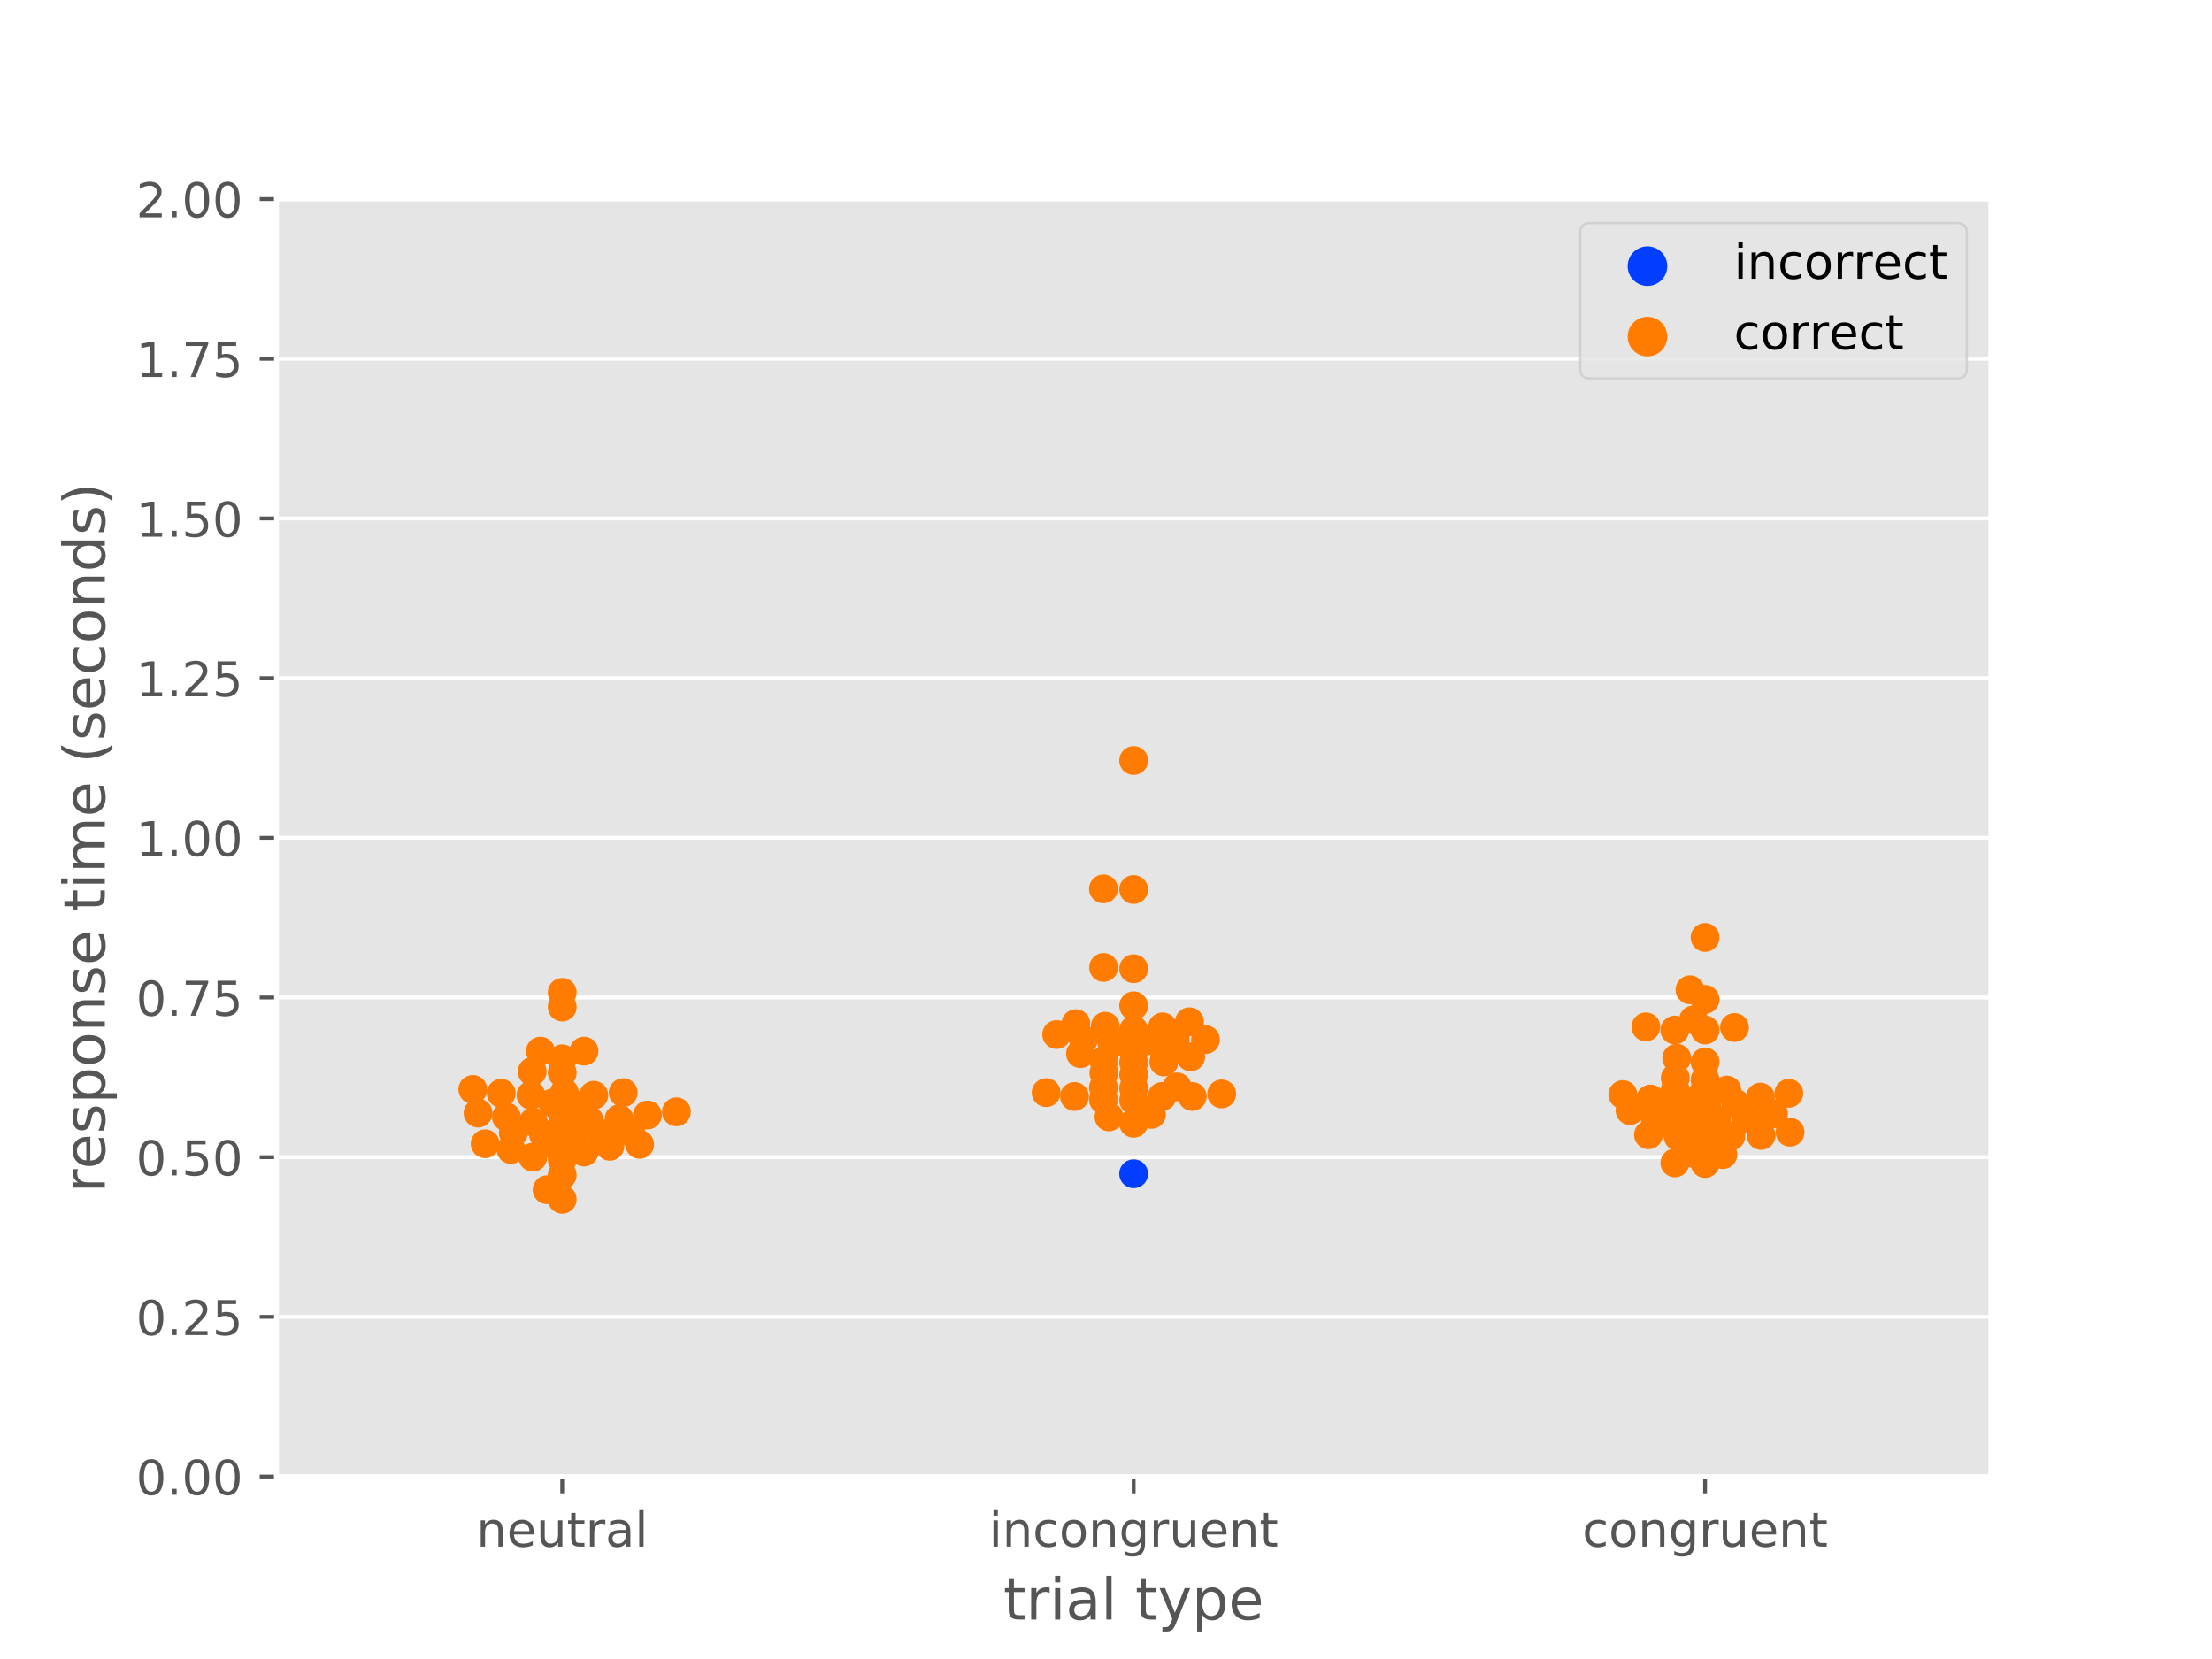 <?xml version="1.0" encoding="utf-8" standalone="no"?>
<!DOCTYPE svg PUBLIC "-//W3C//DTD SVG 1.1//EN"
  "http://www.w3.org/Graphics/SVG/1.1/DTD/svg11.dtd">
<!-- Created with matplotlib (https://matplotlib.org/) -->
<svg height="345.6pt" version="1.1" viewBox="0 0 460.8 345.6" width="460.8pt" xmlns="http://www.w3.org/2000/svg" xmlns:xlink="http://www.w3.org/1999/xlink">
 <defs>
  <style type="text/css">
*{stroke-linecap:butt;stroke-linejoin:round;}
  </style>
 </defs>
 <g id="figure_1">
  <g id="patch_1">
   <path d="M 0 345.6 
L 460.8 345.6 
L 460.8 0 
L 0 0 
z
" style="fill:#ffffff;"/>
  </g>
  <g id="axes_1">
   <g id="patch_2">
    <path d="M 57.6 307.584 
L 414.72 307.584 
L 414.72 41.472 
L 57.6 41.472 
z
" style="fill:#e5e5e5;"/>
   </g>
   <g id="matplotlib.axis_1">
    <g id="xtick_1">
     <g id="line2d_1">
      <defs>
       <path d="M 0 0 
L 0 3.5 
" id="mfacdd23019" style="stroke:#555555;stroke-width:0.8;"/>
      </defs>
      <g>
       <use style="fill:#555555;stroke:#555555;stroke-width:0.8;" x="117.12" xlink:href="#mfacdd23019" y="307.584"/>
      </g>
     </g>
     <g id="text_1">
      <!-- neutral -->
      <defs>
       <path d="M 54.891 33.016 
L 54.891 0 
L 45.906 0 
L 45.906 32.719 
Q 45.906 40.484 42.875 44.328 
Q 39.844 48.188 33.797 48.188 
Q 26.516 48.188 22.312 43.547 
Q 18.109 38.922 18.109 30.906 
L 18.109 0 
L 9.078 0 
L 9.078 54.688 
L 18.109 54.688 
L 18.109 46.188 
Q 21.344 51.125 25.703 53.562 
Q 30.078 56 35.797 56 
Q 45.219 56 50.047 50.172 
Q 54.891 44.344 54.891 33.016 
z
" id="DejaVuSans-110"/>
       <path d="M 56.203 29.594 
L 56.203 25.203 
L 14.891 25.203 
Q 15.484 15.922 20.484 11.062 
Q 25.484 6.203 34.422 6.203 
Q 39.594 6.203 44.453 7.469 
Q 49.312 8.734 54.109 11.281 
L 54.109 2.781 
Q 49.266 0.734 44.188 -0.344 
Q 39.109 -1.422 33.891 -1.422 
Q 20.797 -1.422 13.156 6.188 
Q 5.516 13.812 5.516 26.812 
Q 5.516 40.234 12.766 48.109 
Q 20.016 56 32.328 56 
Q 43.359 56 49.781 48.891 
Q 56.203 41.797 56.203 29.594 
z
M 47.219 32.234 
Q 47.125 39.594 43.094 43.984 
Q 39.062 48.391 32.422 48.391 
Q 24.906 48.391 20.391 44.141 
Q 15.875 39.891 15.188 32.172 
z
" id="DejaVuSans-101"/>
       <path d="M 8.5 21.578 
L 8.5 54.688 
L 17.484 54.688 
L 17.484 21.922 
Q 17.484 14.156 20.5 10.266 
Q 23.531 6.391 29.594 6.391 
Q 36.859 6.391 41.078 11.031 
Q 45.312 15.672 45.312 23.688 
L 45.312 54.688 
L 54.297 54.688 
L 54.297 0 
L 45.312 0 
L 45.312 8.406 
Q 42.047 3.422 37.719 1 
Q 33.406 -1.422 27.688 -1.422 
Q 18.266 -1.422 13.375 4.438 
Q 8.5 10.297 8.5 21.578 
z
M 31.109 56 
z
" id="DejaVuSans-117"/>
       <path d="M 18.312 70.219 
L 18.312 54.688 
L 36.812 54.688 
L 36.812 47.703 
L 18.312 47.703 
L 18.312 18.016 
Q 18.312 11.328 20.141 9.422 
Q 21.969 7.516 27.594 7.516 
L 36.812 7.516 
L 36.812 0 
L 27.594 0 
Q 17.188 0 13.234 3.875 
Q 9.281 7.766 9.281 18.016 
L 9.281 47.703 
L 2.688 47.703 
L 2.688 54.688 
L 9.281 54.688 
L 9.281 70.219 
z
" id="DejaVuSans-116"/>
       <path d="M 41.109 46.297 
Q 39.594 47.172 37.812 47.578 
Q 36.031 48 33.891 48 
Q 26.266 48 22.188 43.047 
Q 18.109 38.094 18.109 28.812 
L 18.109 0 
L 9.078 0 
L 9.078 54.688 
L 18.109 54.688 
L 18.109 46.188 
Q 20.953 51.172 25.484 53.578 
Q 30.031 56 36.531 56 
Q 37.453 56 38.578 55.875 
Q 39.703 55.766 41.062 55.516 
z
" id="DejaVuSans-114"/>
       <path d="M 34.281 27.484 
Q 23.391 27.484 19.188 25 
Q 14.984 22.516 14.984 16.5 
Q 14.984 11.719 18.141 8.906 
Q 21.297 6.109 26.703 6.109 
Q 34.188 6.109 38.703 11.406 
Q 43.219 16.703 43.219 25.484 
L 43.219 27.484 
z
M 52.203 31.203 
L 52.203 0 
L 43.219 0 
L 43.219 8.297 
Q 40.141 3.328 35.547 0.953 
Q 30.953 -1.422 24.312 -1.422 
Q 15.922 -1.422 10.953 3.297 
Q 6 8.016 6 15.922 
Q 6 25.141 12.172 29.828 
Q 18.359 34.516 30.609 34.516 
L 43.219 34.516 
L 43.219 35.406 
Q 43.219 41.609 39.141 45 
Q 35.062 48.391 27.688 48.391 
Q 23 48.391 18.547 47.266 
Q 14.109 46.141 10.016 43.891 
L 10.016 52.203 
Q 14.938 54.109 19.578 55.047 
Q 24.219 56 28.609 56 
Q 40.484 56 46.344 49.844 
Q 52.203 43.703 52.203 31.203 
z
" id="DejaVuSans-97"/>
       <path d="M 9.422 75.984 
L 18.406 75.984 
L 18.406 0 
L 9.422 0 
z
" id="DejaVuSans-108"/>
      </defs>
      <g style="fill:#555555;" transform="translate(99.237 322.182)scale(0.1 -0.1)">
       <use xlink:href="#DejaVuSans-110"/>
       <use x="63.379" xlink:href="#DejaVuSans-101"/>
       <use x="124.902" xlink:href="#DejaVuSans-117"/>
       <use x="188.281" xlink:href="#DejaVuSans-116"/>
       <use x="227.49" xlink:href="#DejaVuSans-114"/>
       <use x="268.604" xlink:href="#DejaVuSans-97"/>
       <use x="329.883" xlink:href="#DejaVuSans-108"/>
      </g>
     </g>
    </g>
    <g id="xtick_2">
     <g id="line2d_2">
      <g>
       <use style="fill:#555555;stroke:#555555;stroke-width:0.8;" x="236.16" xlink:href="#mfacdd23019" y="307.584"/>
      </g>
     </g>
     <g id="text_2">
      <!-- incongruent -->
      <defs>
       <path d="M 9.422 54.688 
L 18.406 54.688 
L 18.406 0 
L 9.422 0 
z
M 9.422 75.984 
L 18.406 75.984 
L 18.406 64.594 
L 9.422 64.594 
z
" id="DejaVuSans-105"/>
       <path d="M 48.781 52.594 
L 48.781 44.188 
Q 44.969 46.297 41.141 47.344 
Q 37.312 48.391 33.406 48.391 
Q 24.656 48.391 19.812 42.844 
Q 14.984 37.312 14.984 27.297 
Q 14.984 17.281 19.812 11.734 
Q 24.656 6.203 33.406 6.203 
Q 37.312 6.203 41.141 7.25 
Q 44.969 8.297 48.781 10.406 
L 48.781 2.094 
Q 45.016 0.344 40.984 -0.531 
Q 36.969 -1.422 32.422 -1.422 
Q 20.062 -1.422 12.781 6.344 
Q 5.516 14.109 5.516 27.297 
Q 5.516 40.672 12.859 48.328 
Q 20.219 56 33.016 56 
Q 37.156 56 41.109 55.141 
Q 45.062 54.297 48.781 52.594 
z
" id="DejaVuSans-99"/>
       <path d="M 30.609 48.391 
Q 23.391 48.391 19.188 42.75 
Q 14.984 37.109 14.984 27.297 
Q 14.984 17.484 19.156 11.844 
Q 23.344 6.203 30.609 6.203 
Q 37.797 6.203 41.984 11.859 
Q 46.188 17.531 46.188 27.297 
Q 46.188 37.016 41.984 42.703 
Q 37.797 48.391 30.609 48.391 
z
M 30.609 56 
Q 42.328 56 49.016 48.375 
Q 55.719 40.766 55.719 27.297 
Q 55.719 13.875 49.016 6.219 
Q 42.328 -1.422 30.609 -1.422 
Q 18.844 -1.422 12.172 6.219 
Q 5.516 13.875 5.516 27.297 
Q 5.516 40.766 12.172 48.375 
Q 18.844 56 30.609 56 
z
" id="DejaVuSans-111"/>
       <path d="M 45.406 27.984 
Q 45.406 37.75 41.375 43.109 
Q 37.359 48.484 30.078 48.484 
Q 22.859 48.484 18.828 43.109 
Q 14.797 37.75 14.797 27.984 
Q 14.797 18.266 18.828 12.891 
Q 22.859 7.516 30.078 7.516 
Q 37.359 7.516 41.375 12.891 
Q 45.406 18.266 45.406 27.984 
z
M 54.391 6.781 
Q 54.391 -7.172 48.188 -13.984 
Q 42 -20.797 29.203 -20.797 
Q 24.469 -20.797 20.266 -20.094 
Q 16.062 -19.391 12.109 -17.922 
L 12.109 -9.188 
Q 16.062 -11.328 19.922 -12.344 
Q 23.781 -13.375 27.781 -13.375 
Q 36.625 -13.375 41.016 -8.766 
Q 45.406 -4.156 45.406 5.172 
L 45.406 9.625 
Q 42.625 4.781 38.281 2.391 
Q 33.938 0 27.875 0 
Q 17.828 0 11.672 7.656 
Q 5.516 15.328 5.516 27.984 
Q 5.516 40.672 11.672 48.328 
Q 17.828 56 27.875 56 
Q 33.938 56 38.281 53.609 
Q 42.625 51.219 45.406 46.391 
L 45.406 54.688 
L 54.391 54.688 
z
" id="DejaVuSans-103"/>
      </defs>
      <g style="fill:#555555;" transform="translate(206.021 322.182)scale(0.1 -0.1)">
       <use xlink:href="#DejaVuSans-105"/>
       <use x="27.783" xlink:href="#DejaVuSans-110"/>
       <use x="91.162" xlink:href="#DejaVuSans-99"/>
       <use x="146.143" xlink:href="#DejaVuSans-111"/>
       <use x="207.324" xlink:href="#DejaVuSans-110"/>
       <use x="270.703" xlink:href="#DejaVuSans-103"/>
       <use x="334.18" xlink:href="#DejaVuSans-114"/>
       <use x="375.293" xlink:href="#DejaVuSans-117"/>
       <use x="438.672" xlink:href="#DejaVuSans-101"/>
       <use x="500.195" xlink:href="#DejaVuSans-110"/>
       <use x="563.574" xlink:href="#DejaVuSans-116"/>
      </g>
     </g>
    </g>
    <g id="xtick_3">
     <g id="line2d_3">
      <g>
       <use style="fill:#555555;stroke:#555555;stroke-width:0.8;" x="355.2" xlink:href="#mfacdd23019" y="307.584"/>
      </g>
     </g>
     <g id="text_3">
      <!-- congruent -->
      <g style="fill:#555555;" transform="translate(329.619 322.182)scale(0.1 -0.1)">
       <use xlink:href="#DejaVuSans-99"/>
       <use x="54.98" xlink:href="#DejaVuSans-111"/>
       <use x="116.162" xlink:href="#DejaVuSans-110"/>
       <use x="179.541" xlink:href="#DejaVuSans-103"/>
       <use x="243.018" xlink:href="#DejaVuSans-114"/>
       <use x="284.131" xlink:href="#DejaVuSans-117"/>
       <use x="347.51" xlink:href="#DejaVuSans-101"/>
       <use x="409.033" xlink:href="#DejaVuSans-110"/>
       <use x="472.412" xlink:href="#DejaVuSans-116"/>
      </g>
     </g>
    </g>
    <g id="text_4">
     <!-- trial type -->
     <defs>
      <path id="DejaVuSans-32"/>
      <path d="M 32.172 -5.078 
Q 28.375 -14.844 24.75 -17.812 
Q 21.141 -20.797 15.094 -20.797 
L 7.906 -20.797 
L 7.906 -13.281 
L 13.188 -13.281 
Q 16.891 -13.281 18.938 -11.516 
Q 21 -9.766 23.484 -3.219 
L 25.094 0.875 
L 2.984 54.688 
L 12.5 54.688 
L 29.594 11.922 
L 46.688 54.688 
L 56.203 54.688 
z
" id="DejaVuSans-121"/>
      <path d="M 18.109 8.203 
L 18.109 -20.797 
L 9.078 -20.797 
L 9.078 54.688 
L 18.109 54.688 
L 18.109 46.391 
Q 20.953 51.266 25.266 53.625 
Q 29.594 56 35.594 56 
Q 45.562 56 51.781 48.094 
Q 58.016 40.188 58.016 27.297 
Q 58.016 14.406 51.781 6.484 
Q 45.562 -1.422 35.594 -1.422 
Q 29.594 -1.422 25.266 0.953 
Q 20.953 3.328 18.109 8.203 
z
M 48.688 27.297 
Q 48.688 37.203 44.609 42.844 
Q 40.531 48.484 33.406 48.484 
Q 26.266 48.484 22.188 42.844 
Q 18.109 37.203 18.109 27.297 
Q 18.109 17.391 22.188 11.75 
Q 26.266 6.109 33.406 6.109 
Q 40.531 6.109 44.609 11.75 
Q 48.688 17.391 48.688 27.297 
z
" id="DejaVuSans-112"/>
     </defs>
     <g style="fill:#555555;" transform="translate(209.019 337.38)scale(0.12 -0.12)">
      <use xlink:href="#DejaVuSans-116"/>
      <use x="39.209" xlink:href="#DejaVuSans-114"/>
      <use x="80.322" xlink:href="#DejaVuSans-105"/>
      <use x="108.105" xlink:href="#DejaVuSans-97"/>
      <use x="169.385" xlink:href="#DejaVuSans-108"/>
      <use x="197.168" xlink:href="#DejaVuSans-32"/>
      <use x="228.955" xlink:href="#DejaVuSans-116"/>
      <use x="268.164" xlink:href="#DejaVuSans-121"/>
      <use x="327.344" xlink:href="#DejaVuSans-112"/>
      <use x="390.82" xlink:href="#DejaVuSans-101"/>
     </g>
    </g>
   </g>
   <g id="matplotlib.axis_2">
    <g id="ytick_1">
     <g id="line2d_4">
      <path clip-path="url(#pf144e58264)" d="M 57.6 307.584 
L 414.72 307.584 
" style="fill:none;stroke:#ffffff;stroke-linecap:square;stroke-width:0.8;"/>
     </g>
     <g id="line2d_5">
      <defs>
       <path d="M 0 0 
L -3.5 0 
" id="mc6a6383f9f" style="stroke:#555555;stroke-width:0.8;"/>
      </defs>
      <g>
       <use style="fill:#555555;stroke:#555555;stroke-width:0.8;" x="57.6" xlink:href="#mc6a6383f9f" y="307.584"/>
      </g>
     </g>
     <g id="text_5">
      <!-- 0.00 -->
      <defs>
       <path d="M 31.781 66.406 
Q 24.172 66.406 20.328 58.906 
Q 16.5 51.422 16.5 36.375 
Q 16.5 21.391 20.328 13.891 
Q 24.172 6.391 31.781 6.391 
Q 39.453 6.391 43.281 13.891 
Q 47.125 21.391 47.125 36.375 
Q 47.125 51.422 43.281 58.906 
Q 39.453 66.406 31.781 66.406 
z
M 31.781 74.219 
Q 44.047 74.219 50.516 64.516 
Q 56.984 54.828 56.984 36.375 
Q 56.984 17.969 50.516 8.266 
Q 44.047 -1.422 31.781 -1.422 
Q 19.531 -1.422 13.062 8.266 
Q 6.594 17.969 6.594 36.375 
Q 6.594 54.828 13.062 64.516 
Q 19.531 74.219 31.781 74.219 
z
" id="DejaVuSans-48"/>
       <path d="M 10.688 12.406 
L 21 12.406 
L 21 0 
L 10.688 0 
z
" id="DejaVuSans-46"/>
      </defs>
      <g style="fill:#555555;" transform="translate(28.334 311.383)scale(0.1 -0.1)">
       <use xlink:href="#DejaVuSans-48"/>
       <use x="63.623" xlink:href="#DejaVuSans-46"/>
       <use x="95.41" xlink:href="#DejaVuSans-48"/>
       <use x="159.033" xlink:href="#DejaVuSans-48"/>
      </g>
     </g>
    </g>
    <g id="ytick_2">
     <g id="line2d_6">
      <path clip-path="url(#pf144e58264)" d="M 57.6 274.32 
L 414.72 274.32 
" style="fill:none;stroke:#ffffff;stroke-linecap:square;stroke-width:0.8;"/>
     </g>
     <g id="line2d_7">
      <g>
       <use style="fill:#555555;stroke:#555555;stroke-width:0.8;" x="57.6" xlink:href="#mc6a6383f9f" y="274.32"/>
      </g>
     </g>
     <g id="text_6">
      <!-- 0.25 -->
      <defs>
       <path d="M 19.188 8.297 
L 53.609 8.297 
L 53.609 0 
L 7.328 0 
L 7.328 8.297 
Q 12.938 14.109 22.625 23.891 
Q 32.328 33.688 34.812 36.531 
Q 39.547 41.844 41.422 45.531 
Q 43.312 49.219 43.312 52.781 
Q 43.312 58.594 39.234 62.25 
Q 35.156 65.922 28.609 65.922 
Q 23.969 65.922 18.812 64.312 
Q 13.672 62.703 7.812 59.422 
L 7.812 69.391 
Q 13.766 71.781 18.938 73 
Q 24.125 74.219 28.422 74.219 
Q 39.75 74.219 46.484 68.547 
Q 53.219 62.891 53.219 53.422 
Q 53.219 48.922 51.531 44.891 
Q 49.859 40.875 45.406 35.406 
Q 44.188 33.984 37.641 27.219 
Q 31.109 20.453 19.188 8.297 
z
" id="DejaVuSans-50"/>
       <path d="M 10.797 72.906 
L 49.516 72.906 
L 49.516 64.594 
L 19.828 64.594 
L 19.828 46.734 
Q 21.969 47.469 24.109 47.828 
Q 26.266 48.188 28.422 48.188 
Q 40.625 48.188 47.75 41.5 
Q 54.891 34.812 54.891 23.391 
Q 54.891 11.625 47.562 5.094 
Q 40.234 -1.422 26.906 -1.422 
Q 22.312 -1.422 17.547 -0.641 
Q 12.797 0.141 7.719 1.703 
L 7.719 11.625 
Q 12.109 9.234 16.797 8.062 
Q 21.484 6.891 26.703 6.891 
Q 35.156 6.891 40.078 11.328 
Q 45.016 15.766 45.016 23.391 
Q 45.016 31 40.078 35.438 
Q 35.156 39.891 26.703 39.891 
Q 22.75 39.891 18.812 39.016 
Q 14.891 38.141 10.797 36.281 
z
" id="DejaVuSans-53"/>
      </defs>
      <g style="fill:#555555;" transform="translate(28.334 278.119)scale(0.1 -0.1)">
       <use xlink:href="#DejaVuSans-48"/>
       <use x="63.623" xlink:href="#DejaVuSans-46"/>
       <use x="95.41" xlink:href="#DejaVuSans-50"/>
       <use x="159.033" xlink:href="#DejaVuSans-53"/>
      </g>
     </g>
    </g>
    <g id="ytick_3">
     <g id="line2d_8">
      <path clip-path="url(#pf144e58264)" d="M 57.6 241.056 
L 414.72 241.056 
" style="fill:none;stroke:#ffffff;stroke-linecap:square;stroke-width:0.8;"/>
     </g>
     <g id="line2d_9">
      <g>
       <use style="fill:#555555;stroke:#555555;stroke-width:0.8;" x="57.6" xlink:href="#mc6a6383f9f" y="241.056"/>
      </g>
     </g>
     <g id="text_7">
      <!-- 0.50 -->
      <g style="fill:#555555;" transform="translate(28.334 244.855)scale(0.1 -0.1)">
       <use xlink:href="#DejaVuSans-48"/>
       <use x="63.623" xlink:href="#DejaVuSans-46"/>
       <use x="95.41" xlink:href="#DejaVuSans-53"/>
       <use x="159.033" xlink:href="#DejaVuSans-48"/>
      </g>
     </g>
    </g>
    <g id="ytick_4">
     <g id="line2d_10">
      <path clip-path="url(#pf144e58264)" d="M 57.6 207.792 
L 414.72 207.792 
" style="fill:none;stroke:#ffffff;stroke-linecap:square;stroke-width:0.8;"/>
     </g>
     <g id="line2d_11">
      <g>
       <use style="fill:#555555;stroke:#555555;stroke-width:0.8;" x="57.6" xlink:href="#mc6a6383f9f" y="207.792"/>
      </g>
     </g>
     <g id="text_8">
      <!-- 0.75 -->
      <defs>
       <path d="M 8.203 72.906 
L 55.078 72.906 
L 55.078 68.703 
L 28.609 0 
L 18.312 0 
L 43.219 64.594 
L 8.203 64.594 
z
" id="DejaVuSans-55"/>
      </defs>
      <g style="fill:#555555;" transform="translate(28.334 211.591)scale(0.1 -0.1)">
       <use xlink:href="#DejaVuSans-48"/>
       <use x="63.623" xlink:href="#DejaVuSans-46"/>
       <use x="95.41" xlink:href="#DejaVuSans-55"/>
       <use x="159.033" xlink:href="#DejaVuSans-53"/>
      </g>
     </g>
    </g>
    <g id="ytick_5">
     <g id="line2d_12">
      <path clip-path="url(#pf144e58264)" d="M 57.6 174.528 
L 414.72 174.528 
" style="fill:none;stroke:#ffffff;stroke-linecap:square;stroke-width:0.8;"/>
     </g>
     <g id="line2d_13">
      <g>
       <use style="fill:#555555;stroke:#555555;stroke-width:0.8;" x="57.6" xlink:href="#mc6a6383f9f" y="174.528"/>
      </g>
     </g>
     <g id="text_9">
      <!-- 1.00 -->
      <defs>
       <path d="M 12.406 8.297 
L 28.516 8.297 
L 28.516 63.922 
L 10.984 60.406 
L 10.984 69.391 
L 28.422 72.906 
L 38.281 72.906 
L 38.281 8.297 
L 54.391 8.297 
L 54.391 0 
L 12.406 0 
z
" id="DejaVuSans-49"/>
      </defs>
      <g style="fill:#555555;" transform="translate(28.334 178.327)scale(0.1 -0.1)">
       <use xlink:href="#DejaVuSans-49"/>
       <use x="63.623" xlink:href="#DejaVuSans-46"/>
       <use x="95.41" xlink:href="#DejaVuSans-48"/>
       <use x="159.033" xlink:href="#DejaVuSans-48"/>
      </g>
     </g>
    </g>
    <g id="ytick_6">
     <g id="line2d_14">
      <path clip-path="url(#pf144e58264)" d="M 57.6 141.264 
L 414.72 141.264 
" style="fill:none;stroke:#ffffff;stroke-linecap:square;stroke-width:0.8;"/>
     </g>
     <g id="line2d_15">
      <g>
       <use style="fill:#555555;stroke:#555555;stroke-width:0.8;" x="57.6" xlink:href="#mc6a6383f9f" y="141.264"/>
      </g>
     </g>
     <g id="text_10">
      <!-- 1.25 -->
      <g style="fill:#555555;" transform="translate(28.334 145.063)scale(0.1 -0.1)">
       <use xlink:href="#DejaVuSans-49"/>
       <use x="63.623" xlink:href="#DejaVuSans-46"/>
       <use x="95.41" xlink:href="#DejaVuSans-50"/>
       <use x="159.033" xlink:href="#DejaVuSans-53"/>
      </g>
     </g>
    </g>
    <g id="ytick_7">
     <g id="line2d_16">
      <path clip-path="url(#pf144e58264)" d="M 57.6 108 
L 414.72 108 
" style="fill:none;stroke:#ffffff;stroke-linecap:square;stroke-width:0.8;"/>
     </g>
     <g id="line2d_17">
      <g>
       <use style="fill:#555555;stroke:#555555;stroke-width:0.8;" x="57.6" xlink:href="#mc6a6383f9f" y="108"/>
      </g>
     </g>
     <g id="text_11">
      <!-- 1.50 -->
      <g style="fill:#555555;" transform="translate(28.334 111.799)scale(0.1 -0.1)">
       <use xlink:href="#DejaVuSans-49"/>
       <use x="63.623" xlink:href="#DejaVuSans-46"/>
       <use x="95.41" xlink:href="#DejaVuSans-53"/>
       <use x="159.033" xlink:href="#DejaVuSans-48"/>
      </g>
     </g>
    </g>
    <g id="ytick_8">
     <g id="line2d_18">
      <path clip-path="url(#pf144e58264)" d="M 57.6 74.736 
L 414.72 74.736 
" style="fill:none;stroke:#ffffff;stroke-linecap:square;stroke-width:0.8;"/>
     </g>
     <g id="line2d_19">
      <g>
       <use style="fill:#555555;stroke:#555555;stroke-width:0.8;" x="57.6" xlink:href="#mc6a6383f9f" y="74.736"/>
      </g>
     </g>
     <g id="text_12">
      <!-- 1.75 -->
      <g style="fill:#555555;" transform="translate(28.334 78.535)scale(0.1 -0.1)">
       <use xlink:href="#DejaVuSans-49"/>
       <use x="63.623" xlink:href="#DejaVuSans-46"/>
       <use x="95.41" xlink:href="#DejaVuSans-55"/>
       <use x="159.033" xlink:href="#DejaVuSans-53"/>
      </g>
     </g>
    </g>
    <g id="ytick_9">
     <g id="line2d_20">
      <path clip-path="url(#pf144e58264)" d="M 57.6 41.472 
L 414.72 41.472 
" style="fill:none;stroke:#ffffff;stroke-linecap:square;stroke-width:0.8;"/>
     </g>
     <g id="line2d_21">
      <g>
       <use style="fill:#555555;stroke:#555555;stroke-width:0.8;" x="57.6" xlink:href="#mc6a6383f9f" y="41.472"/>
      </g>
     </g>
     <g id="text_13">
      <!-- 2.00 -->
      <g style="fill:#555555;" transform="translate(28.334 45.271)scale(0.1 -0.1)">
       <use xlink:href="#DejaVuSans-50"/>
       <use x="63.623" xlink:href="#DejaVuSans-46"/>
       <use x="95.41" xlink:href="#DejaVuSans-48"/>
       <use x="159.033" xlink:href="#DejaVuSans-48"/>
      </g>
     </g>
    </g>
    <g id="text_14">
     <!-- response time (seconds) -->
     <defs>
      <path d="M 44.281 53.078 
L 44.281 44.578 
Q 40.484 46.531 36.375 47.5 
Q 32.281 48.484 27.875 48.484 
Q 21.188 48.484 17.844 46.438 
Q 14.5 44.391 14.5 40.281 
Q 14.5 37.156 16.891 35.375 
Q 19.281 33.594 26.516 31.984 
L 29.594 31.297 
Q 39.156 29.25 43.188 25.516 
Q 47.219 21.781 47.219 15.094 
Q 47.219 7.469 41.188 3.016 
Q 35.156 -1.422 24.609 -1.422 
Q 20.219 -1.422 15.453 -0.562 
Q 10.688 0.297 5.422 2 
L 5.422 11.281 
Q 10.406 8.688 15.234 7.391 
Q 20.062 6.109 24.812 6.109 
Q 31.156 6.109 34.562 8.281 
Q 37.984 10.453 37.984 14.406 
Q 37.984 18.062 35.516 20.016 
Q 33.062 21.969 24.703 23.781 
L 21.578 24.516 
Q 13.234 26.266 9.516 29.906 
Q 5.812 33.547 5.812 39.891 
Q 5.812 47.609 11.281 51.797 
Q 16.75 56 26.812 56 
Q 31.781 56 36.172 55.266 
Q 40.578 54.547 44.281 53.078 
z
" id="DejaVuSans-115"/>
      <path d="M 52 44.188 
Q 55.375 50.25 60.062 53.125 
Q 64.75 56 71.094 56 
Q 79.641 56 84.281 50.016 
Q 88.922 44.047 88.922 33.016 
L 88.922 0 
L 79.891 0 
L 79.891 32.719 
Q 79.891 40.578 77.094 44.375 
Q 74.312 48.188 68.609 48.188 
Q 61.625 48.188 57.562 43.547 
Q 53.516 38.922 53.516 30.906 
L 53.516 0 
L 44.484 0 
L 44.484 32.719 
Q 44.484 40.625 41.703 44.406 
Q 38.922 48.188 33.109 48.188 
Q 26.219 48.188 22.156 43.531 
Q 18.109 38.875 18.109 30.906 
L 18.109 0 
L 9.078 0 
L 9.078 54.688 
L 18.109 54.688 
L 18.109 46.188 
Q 21.188 51.219 25.484 53.609 
Q 29.781 56 35.688 56 
Q 41.656 56 45.828 52.969 
Q 50 49.953 52 44.188 
z
" id="DejaVuSans-109"/>
      <path d="M 31 75.875 
Q 24.469 64.656 21.281 53.656 
Q 18.109 42.672 18.109 31.391 
Q 18.109 20.125 21.312 9.062 
Q 24.516 -2 31 -13.188 
L 23.188 -13.188 
Q 15.875 -1.703 12.234 9.375 
Q 8.594 20.453 8.594 31.391 
Q 8.594 42.281 12.203 53.312 
Q 15.828 64.359 23.188 75.875 
z
" id="DejaVuSans-40"/>
      <path d="M 45.406 46.391 
L 45.406 75.984 
L 54.391 75.984 
L 54.391 0 
L 45.406 0 
L 45.406 8.203 
Q 42.578 3.328 38.25 0.953 
Q 33.938 -1.422 27.875 -1.422 
Q 17.969 -1.422 11.734 6.484 
Q 5.516 14.406 5.516 27.297 
Q 5.516 40.188 11.734 48.094 
Q 17.969 56 27.875 56 
Q 33.938 56 38.25 53.625 
Q 42.578 51.266 45.406 46.391 
z
M 14.797 27.297 
Q 14.797 17.391 18.875 11.75 
Q 22.953 6.109 30.078 6.109 
Q 37.203 6.109 41.297 11.75 
Q 45.406 17.391 45.406 27.297 
Q 45.406 37.203 41.297 42.844 
Q 37.203 48.484 30.078 48.484 
Q 22.953 48.484 18.875 42.844 
Q 14.797 37.203 14.797 27.297 
z
" id="DejaVuSans-100"/>
      <path d="M 8.016 75.875 
L 15.828 75.875 
Q 23.141 64.359 26.781 53.312 
Q 30.422 42.281 30.422 31.391 
Q 30.422 20.453 26.781 9.375 
Q 23.141 -1.703 15.828 -13.188 
L 8.016 -13.188 
Q 14.5 -2 17.703 9.062 
Q 20.906 20.125 20.906 31.391 
Q 20.906 42.672 17.703 53.656 
Q 14.5 64.656 8.016 75.875 
z
" id="DejaVuSans-41"/>
     </defs>
     <g style="fill:#555555;" transform="translate(21.839 248.486)rotate(-90)scale(0.12 -0.12)">
      <use xlink:href="#DejaVuSans-114"/>
      <use x="41.082" xlink:href="#DejaVuSans-101"/>
      <use x="102.605" xlink:href="#DejaVuSans-115"/>
      <use x="154.705" xlink:href="#DejaVuSans-112"/>
      <use x="218.182" xlink:href="#DejaVuSans-111"/>
      <use x="279.363" xlink:href="#DejaVuSans-110"/>
      <use x="342.742" xlink:href="#DejaVuSans-115"/>
      <use x="394.842" xlink:href="#DejaVuSans-101"/>
      <use x="456.365" xlink:href="#DejaVuSans-32"/>
      <use x="488.152" xlink:href="#DejaVuSans-116"/>
      <use x="527.361" xlink:href="#DejaVuSans-105"/>
      <use x="555.145" xlink:href="#DejaVuSans-109"/>
      <use x="652.557" xlink:href="#DejaVuSans-101"/>
      <use x="714.08" xlink:href="#DejaVuSans-32"/>
      <use x="745.867" xlink:href="#DejaVuSans-40"/>
      <use x="784.881" xlink:href="#DejaVuSans-115"/>
      <use x="836.98" xlink:href="#DejaVuSans-101"/>
      <use x="898.504" xlink:href="#DejaVuSans-99"/>
      <use x="953.484" xlink:href="#DejaVuSans-111"/>
      <use x="1014.666" xlink:href="#DejaVuSans-110"/>
      <use x="1078.045" xlink:href="#DejaVuSans-100"/>
      <use x="1141.521" xlink:href="#DejaVuSans-115"/>
      <use x="1193.621" xlink:href="#DejaVuSans-41"/>
     </g>
    </g>
   </g>
   <g id="PathCollection_1"/>
   <g id="PathCollection_2"/>
   <g id="patch_3">
    <path d="M 57.6 307.584 
L 57.6 41.472 
" style="fill:none;stroke:#ffffff;stroke-linecap:square;stroke-linejoin:miter;"/>
   </g>
   <g id="patch_4">
    <path d="M 414.72 307.584 
L 414.72 41.472 
" style="fill:none;stroke:#ffffff;stroke-linecap:square;stroke-linejoin:miter;"/>
   </g>
   <g id="patch_5">
    <path d="M 57.6 307.584 
L 414.72 307.584 
" style="fill:none;stroke:#ffffff;stroke-linecap:square;stroke-linejoin:miter;"/>
   </g>
   <g id="patch_6">
    <path d="M 57.6 41.472 
L 414.72 41.472 
" style="fill:none;stroke:#ffffff;stroke-linecap:square;stroke-linejoin:miter;"/>
   </g>
   <g id="PathCollection_3">
    <defs>
     <path d="M 0 3 
C 0.796 3 1.559 2.684 2.121 2.121 
C 2.684 1.559 3 0.796 3 0 
C 3 -0.796 2.684 -1.559 2.121 -2.121 
C 1.559 -2.684 0.796 -3 0 -3 
C -0.796 -3 -1.559 -2.684 -2.121 -2.121 
C -2.684 -1.559 -3 -0.796 -3 0 
C -3 0.796 -2.684 1.559 -2.121 2.121 
C -1.559 2.684 -0.796 3 0 3 
z
" id="C0_0_0745538059"/>
    </defs>
    <g clip-path="url(#pf144e58264)">
     <use style="fill:#ff7c00;" x="117.12" xlink:href="#C0_0_0745538059" y="249.838"/>
    </g>
    <g clip-path="url(#pf144e58264)">
     <use style="fill:#ff7c00;" x="113.973" xlink:href="#C0_0_0745538059" y="247.842"/>
    </g>
    <g clip-path="url(#pf144e58264)">
     <use style="fill:#ff7c00;" x="117.12" xlink:href="#C0_0_0745538059" y="244.782"/>
    </g>
    <g clip-path="url(#pf144e58264)">
     <use style="fill:#ff7c00;" x="117.12" xlink:href="#C0_0_0745538059" y="241.588"/>
    </g>
    <g clip-path="url(#pf144e58264)">
     <use style="fill:#ff7c00;" x="110.99" xlink:href="#C0_0_0745538059" y="241.056"/>
    </g>
    <g clip-path="url(#pf144e58264)">
     <use style="fill:#ff7c00;" x="121.662" xlink:href="#C0_0_0745538059" y="239.992"/>
    </g>
    <g clip-path="url(#pf144e58264)">
     <use style="fill:#ff7c00;" x="106.449" xlink:href="#C0_0_0745538059" y="239.459"/>
    </g>
    <g clip-path="url(#pf144e58264)">
     <use style="fill:#ff7c00;" x="116.074" xlink:href="#C0_0_0745538059" y="238.927"/>
    </g>
    <g clip-path="url(#pf144e58264)">
     <use style="fill:#ff7c00;" x="127.044" xlink:href="#C0_0_0745538059" y="238.794"/>
    </g>
    <g clip-path="url(#pf144e58264)">
     <use style="fill:#ff7c00;" x="133.249" xlink:href="#C0_0_0745538059" y="238.395"/>
    </g>
    <g clip-path="url(#pf144e58264)">
     <use style="fill:#ff7c00;" x="101.067" xlink:href="#C0_0_0745538059" y="238.262"/>
    </g>
    <g clip-path="url(#pf144e58264)">
     <use style="fill:#ff7c00;" x="119.222" xlink:href="#C0_0_0745538059" y="236.931"/>
    </g>
    <g clip-path="url(#pf144e58264)">
     <use style="fill:#ff7c00;" x="113.19" xlink:href="#C0_0_0745538059" y="236.266"/>
    </g>
    <g clip-path="url(#pf144e58264)">
     <use style="fill:#ff7c00;" x="125.131" xlink:href="#C0_0_0745538059" y="236.133"/>
    </g>
    <g clip-path="url(#pf144e58264)">
     <use style="fill:#ff7c00;" x="106.932" xlink:href="#C0_0_0745538059" y="236"/>
    </g>
    <g clip-path="url(#pf144e58264)">
     <use style="fill:#ff7c00;" x="131.389" xlink:href="#C0_0_0745538059" y="235.867"/>
    </g>
    <g clip-path="url(#pf144e58264)">
     <use style="fill:#ff7c00;" x="117.12" xlink:href="#C0_0_0745538059" y="234.403"/>
    </g>
    <g clip-path="url(#pf144e58264)">
     <use style="fill:#ff7c00;" x="111.088" xlink:href="#C0_0_0745538059" y="233.738"/>
    </g>
    <g clip-path="url(#pf144e58264)">
     <use style="fill:#ff7c00;" x="122.707" xlink:href="#C0_0_0745538059" y="233.339"/>
    </g>
    <g clip-path="url(#pf144e58264)">
     <use style="fill:#ff7c00;" x="128.965" xlink:href="#C0_0_0745538059" y="233.073"/>
    </g>
    <g clip-path="url(#pf144e58264)">
     <use style="fill:#ff7c00;" x="105.501" xlink:href="#C0_0_0745538059" y="232.673"/>
    </g>
    <g clip-path="url(#pf144e58264)">
     <use style="fill:#ff7c00;" x="134.875" xlink:href="#C0_0_0745538059" y="232.274"/>
    </g>
    <g clip-path="url(#pf144e58264)">
     <use style="fill:#ff7c00;" x="117.12" xlink:href="#C0_0_0745538059" y="232.008"/>
    </g>
    <g clip-path="url(#pf144e58264)">
     <use style="fill:#ff7c00;" x="99.591" xlink:href="#C0_0_0745538059" y="231.875"/>
    </g>
    <g clip-path="url(#pf144e58264)">
     <use style="fill:#ff7c00;" x="140.906" xlink:href="#C0_0_0745538059" y="231.609"/>
    </g>
    <g clip-path="url(#pf144e58264)">
     <use style="fill:#ff7c00;" x="121.281" xlink:href="#C0_0_0745538059" y="230.278"/>
    </g>
    <g clip-path="url(#pf144e58264)">
     <use style="fill:#ff7c00;" x="115.152" xlink:href="#C0_0_0745538059" y="229.746"/>
    </g>
    <g clip-path="url(#pf144e58264)">
     <use style="fill:#ff7c00;" x="110.61" xlink:href="#C0_0_0745538059" y="228.15"/>
    </g>
    <g clip-path="url(#pf144e58264)">
     <use style="fill:#ff7c00;" x="123.69" xlink:href="#C0_0_0745538059" y="228.15"/>
    </g>
    <g clip-path="url(#pf144e58264)">
     <use style="fill:#ff7c00;" x="104.405" xlink:href="#C0_0_0745538059" y="227.75"/>
    </g>
    <g clip-path="url(#pf144e58264)">
     <use style="fill:#ff7c00;" x="117.56" xlink:href="#C0_0_0745538059" y="227.617"/>
    </g>
    <g clip-path="url(#pf144e58264)">
     <use style="fill:#ff7c00;" x="129.82" xlink:href="#C0_0_0745538059" y="227.617"/>
    </g>
    <g clip-path="url(#pf144e58264)">
     <use style="fill:#ff7c00;" x="98.496" xlink:href="#C0_0_0745538059" y="226.952"/>
    </g>
    <g clip-path="url(#pf144e58264)">
     <use style="fill:#ff7c00;" x="117.12" xlink:href="#C0_0_0745538059" y="223.493"/>
    </g>
    <g clip-path="url(#pf144e58264)">
     <use style="fill:#ff7c00;" x="110.862" xlink:href="#C0_0_0745538059" y="223.226"/>
    </g>
    <g clip-path="url(#pf144e58264)">
     <use style="fill:#ff7c00;" x="117.12" xlink:href="#C0_0_0745538059" y="220.565"/>
    </g>
    <g clip-path="url(#pf144e58264)">
     <use style="fill:#ff7c00;" x="112.578" xlink:href="#C0_0_0745538059" y="218.969"/>
    </g>
    <g clip-path="url(#pf144e58264)">
     <use style="fill:#ff7c00;" x="121.662" xlink:href="#C0_0_0745538059" y="218.969"/>
    </g>
    <g clip-path="url(#pf144e58264)">
     <use style="fill:#ff7c00;" x="117.12" xlink:href="#C0_0_0745538059" y="209.788"/>
    </g>
    <g clip-path="url(#pf144e58264)">
     <use style="fill:#ff7c00;" x="117.12" xlink:href="#C0_0_0745538059" y="206.728"/>
    </g>
   </g>
   <g id="PathCollection_4">
    <defs>
     <path d="M 0 3 
C 0.796 3 1.559 2.684 2.121 2.121 
C 2.684 1.559 3 0.796 3 0 
C 3 -0.796 2.684 -1.559 2.121 -2.121 
C 1.559 -2.684 0.796 -3 0 -3 
C -0.796 -3 -1.559 -2.684 -2.121 -2.121 
C -2.684 -1.559 -3 -0.796 -3 0 
C -3 0.796 -2.684 1.559 -2.121 2.121 
C -1.559 2.684 -0.796 3 0 3 
z
" id="C1_0_7727159f5f"/>
    </defs>
    <g clip-path="url(#pf144e58264)">
     <use style="fill:#023eff;" x="236.16" xlink:href="#C1_0_7727159f5f" y="244.515"/>
    </g>
    <g clip-path="url(#pf144e58264)">
     <use style="fill:#ff7c00;" x="236.16" xlink:href="#C1_0_7727159f5f" y="234.004"/>
    </g>
    <g clip-path="url(#pf144e58264)">
     <use style="fill:#ff7c00;" x="231.017" xlink:href="#C1_0_7727159f5f" y="232.673"/>
    </g>
    <g clip-path="url(#pf144e58264)">
     <use style="fill:#ff7c00;" x="239.867" xlink:href="#C1_0_7727159f5f" y="232.141"/>
    </g>
    <g clip-path="url(#pf144e58264)">
     <use style="fill:#ff7c00;" x="236.16" xlink:href="#C1_0_7727159f5f" y="229.214"/>
    </g>
    <g clip-path="url(#pf144e58264)">
     <use style="fill:#ff7c00;" x="229.871" xlink:href="#C1_0_7727159f5f" y="229.081"/>
    </g>
    <g clip-path="url(#pf144e58264)">
     <use style="fill:#ff7c00;" x="242.07" xlink:href="#C1_0_7727159f5f" y="228.416"/>
    </g>
    <g clip-path="url(#pf144e58264)">
     <use style="fill:#ff7c00;" x="248.37" xlink:href="#C1_0_7727159f5f" y="228.416"/>
    </g>
    <g clip-path="url(#pf144e58264)">
     <use style="fill:#ff7c00;" x="223.839" xlink:href="#C1_0_7727159f5f" y="228.416"/>
    </g>
    <g clip-path="url(#pf144e58264)">
     <use style="fill:#ff7c00;" x="254.499" xlink:href="#C1_0_7727159f5f" y="227.883"/>
    </g>
    <g clip-path="url(#pf144e58264)">
     <use style="fill:#ff7c00;" x="217.929" xlink:href="#C1_0_7727159f5f" y="227.617"/>
    </g>
    <g clip-path="url(#pf144e58264)">
     <use style="fill:#ff7c00;" x="236.16" xlink:href="#C1_0_7727159f5f" y="226.686"/>
    </g>
    <g clip-path="url(#pf144e58264)">
     <use style="fill:#ff7c00;" x="229.871" xlink:href="#C1_0_7727159f5f" y="226.553"/>
    </g>
    <g clip-path="url(#pf144e58264)">
     <use style="fill:#ff7c00;" x="245.217" xlink:href="#C1_0_7727159f5f" y="226.42"/>
    </g>
    <g clip-path="url(#pf144e58264)">
     <use style="fill:#ff7c00;" x="236.16" xlink:href="#C1_0_7727159f5f" y="223.892"/>
    </g>
    <g clip-path="url(#pf144e58264)">
     <use style="fill:#ff7c00;" x="229.955" xlink:href="#C1_0_7727159f5f" y="223.493"/>
    </g>
    <g clip-path="url(#pf144e58264)">
     <use style="fill:#ff7c00;" x="236.16" xlink:href="#C1_0_7727159f5f" y="221.364"/>
    </g>
    <g clip-path="url(#pf144e58264)">
     <use style="fill:#ff7c00;" x="242.449" xlink:href="#C1_0_7727159f5f" y="221.231"/>
    </g>
    <g clip-path="url(#pf144e58264)">
     <use style="fill:#ff7c00;" x="229.955" xlink:href="#C1_0_7727159f5f" y="220.965"/>
    </g>
    <g clip-path="url(#pf144e58264)">
     <use style="fill:#ff7c00;" x="248.037" xlink:href="#C1_0_7727159f5f" y="220.166"/>
    </g>
    <g clip-path="url(#pf144e58264)">
     <use style="fill:#ff7c00;" x="225.09" xlink:href="#C1_0_7727159f5f" y="219.501"/>
    </g>
    <g clip-path="url(#pf144e58264)">
     <use style="fill:#ff7c00;" x="236.16" xlink:href="#C1_0_7727159f5f" y="218.969"/>
    </g>
    <g clip-path="url(#pf144e58264)">
     <use style="fill:#ff7c00;" x="242.449" xlink:href="#C1_0_7727159f5f" y="218.836"/>
    </g>
    <g clip-path="url(#pf144e58264)">
     <use style="fill:#ff7c00;" x="231.618" xlink:href="#C1_0_7727159f5f" y="217.372"/>
    </g>
    <g clip-path="url(#pf144e58264)">
     <use style="fill:#ff7c00;" x="238.569" xlink:href="#C1_0_7727159f5f" y="216.84"/>
    </g>
    <g clip-path="url(#pf144e58264)">
     <use style="fill:#ff7c00;" x="244.826" xlink:href="#C1_0_7727159f5f" y="216.574"/>
    </g>
    <g clip-path="url(#pf144e58264)">
     <use style="fill:#ff7c00;" x="225.709" xlink:href="#C1_0_7727159f5f" y="216.574"/>
    </g>
    <g clip-path="url(#pf144e58264)">
     <use style="fill:#ff7c00;" x="251.126" xlink:href="#C1_0_7727159f5f" y="216.574"/>
    </g>
    <g clip-path="url(#pf144e58264)">
     <use style="fill:#ff7c00;" x="220.121" xlink:href="#C1_0_7727159f5f" y="215.509"/>
    </g>
    <g clip-path="url(#pf144e58264)">
     <use style="fill:#ff7c00;" x="236.16" xlink:href="#C1_0_7727159f5f" y="214.578"/>
    </g>
    <g clip-path="url(#pf144e58264)">
     <use style="fill:#ff7c00;" x="242.192" xlink:href="#C1_0_7727159f5f" y="213.913"/>
    </g>
    <g clip-path="url(#pf144e58264)">
     <use style="fill:#ff7c00;" x="230.25" xlink:href="#C1_0_7727159f5f" y="213.78"/>
    </g>
    <g clip-path="url(#pf144e58264)">
     <use style="fill:#ff7c00;" x="224.121" xlink:href="#C1_0_7727159f5f" y="213.247"/>
    </g>
    <g clip-path="url(#pf144e58264)">
     <use style="fill:#ff7c00;" x="247.779" xlink:href="#C1_0_7727159f5f" y="212.848"/>
    </g>
    <g clip-path="url(#pf144e58264)">
     <use style="fill:#ff7c00;" x="236.16" xlink:href="#C1_0_7727159f5f" y="209.522"/>
    </g>
    <g clip-path="url(#pf144e58264)">
     <use style="fill:#ff7c00;" x="236.16" xlink:href="#C1_0_7727159f5f" y="201.804"/>
    </g>
    <g clip-path="url(#pf144e58264)">
     <use style="fill:#ff7c00;" x="229.902" xlink:href="#C1_0_7727159f5f" y="201.538"/>
    </g>
    <g clip-path="url(#pf144e58264)">
     <use style="fill:#ff7c00;" x="236.16" xlink:href="#C1_0_7727159f5f" y="185.306"/>
    </g>
    <g clip-path="url(#pf144e58264)">
     <use style="fill:#ff7c00;" x="229.871" xlink:href="#C1_0_7727159f5f" y="185.172"/>
    </g>
    <g clip-path="url(#pf144e58264)">
     <use style="fill:#ff7c00;" x="236.16" xlink:href="#C1_0_7727159f5f" y="158.428"/>
    </g>
   </g>
   <g id="PathCollection_5">
    <defs>
     <path d="M 0 3 
C 0.796 3 1.559 2.684 2.121 2.121 
C 2.684 1.559 3 0.796 3 0 
C 3 -0.796 2.684 -1.559 2.121 -2.121 
C 1.559 -2.684 0.796 -3 0 -3 
C -0.796 -3 -1.559 -2.684 -2.121 -2.121 
C -2.684 -1.559 -3 -0.796 -3 0 
C -3 0.796 -2.684 1.559 -2.121 2.121 
C -1.559 2.684 -0.796 3 0 3 
z
" id="C2_0_7b3a285466"/>
    </defs>
    <g clip-path="url(#pf144e58264)">
     <use style="fill:#ff7c00;" x="355.2" xlink:href="#C2_0_7b3a285466" y="242.387"/>
    </g>
    <g clip-path="url(#pf144e58264)">
     <use style="fill:#ff7c00;" x="348.911" xlink:href="#C2_0_7b3a285466" y="242.254"/>
    </g>
    <g clip-path="url(#pf144e58264)">
     <use style="fill:#ff7c00;" x="358.907" xlink:href="#C2_0_7b3a285466" y="240.524"/>
    </g>
    <g clip-path="url(#pf144e58264)">
     <use style="fill:#ff7c00;" x="352.791" xlink:href="#C2_0_7b3a285466" y="240.258"/>
    </g>
    <g clip-path="url(#pf144e58264)">
     <use style="fill:#ff7c00;" x="355.2" xlink:href="#C2_0_7b3a285466" y="237.863"/>
    </g>
    <g clip-path="url(#pf144e58264)">
     <use style="fill:#ff7c00;" x="349.613" xlink:href="#C2_0_7b3a285466" y="236.798"/>
    </g>
    <g clip-path="url(#pf144e58264)">
     <use style="fill:#ff7c00;" x="360.582" xlink:href="#C2_0_7b3a285466" y="236.665"/>
    </g>
    <g clip-path="url(#pf144e58264)">
     <use style="fill:#ff7c00;" x="366.872" xlink:href="#C2_0_7b3a285466" y="236.532"/>
    </g>
    <g clip-path="url(#pf144e58264)">
     <use style="fill:#ff7c00;" x="343.408" xlink:href="#C2_0_7b3a285466" y="236.399"/>
    </g>
    <g clip-path="url(#pf144e58264)">
     <use style="fill:#ff7c00;" x="372.903" xlink:href="#C2_0_7b3a285466" y="235.867"/>
    </g>
    <g clip-path="url(#pf144e58264)">
     <use style="fill:#ff7c00;" x="355.2" xlink:href="#C2_0_7b3a285466" y="235.468"/>
    </g>
    <g clip-path="url(#pf144e58264)">
     <use style="fill:#ff7c00;" x="348.416" xlink:href="#C2_0_7b3a285466" y="234.536"/>
    </g>
    <g clip-path="url(#pf144e58264)">
     <use style="fill:#ff7c00;" x="357.609" xlink:href="#C2_0_7b3a285466" y="233.339"/>
    </g>
    <g clip-path="url(#pf144e58264)">
     <use style="fill:#ff7c00;" x="363.866" xlink:href="#C2_0_7b3a285466" y="233.073"/>
    </g>
    <g clip-path="url(#pf144e58264)">
     <use style="fill:#ff7c00;" x="344.709" xlink:href="#C2_0_7b3a285466" y="232.673"/>
    </g>
    <g clip-path="url(#pf144e58264)">
     <use style="fill:#ff7c00;" x="351.846" xlink:href="#C2_0_7b3a285466" y="232.407"/>
    </g>
    <g clip-path="url(#pf144e58264)">
     <use style="fill:#ff7c00;" x="369.454" xlink:href="#C2_0_7b3a285466" y="232.008"/>
    </g>
    <g clip-path="url(#pf144e58264)">
     <use style="fill:#ff7c00;" x="339.565" xlink:href="#C2_0_7b3a285466" y="231.343"/>
    </g>
    <g clip-path="url(#pf144e58264)">
     <use style="fill:#ff7c00;" x="355.554" xlink:href="#C2_0_7b3a285466" y="230.545"/>
    </g>
    <g clip-path="url(#pf144e58264)">
     <use style="fill:#ff7c00;" x="349.424" xlink:href="#C2_0_7b3a285466" y="230.012"/>
    </g>
    <g clip-path="url(#pf144e58264)">
     <use style="fill:#ff7c00;" x="361.585" xlink:href="#C2_0_7b3a285466" y="229.879"/>
    </g>
    <g clip-path="url(#pf144e58264)">
     <use style="fill:#ff7c00;" x="343.837" xlink:href="#C2_0_7b3a285466" y="228.948"/>
    </g>
    <g clip-path="url(#pf144e58264)">
     <use style="fill:#ff7c00;" x="366.728" xlink:href="#C2_0_7b3a285466" y="228.549"/>
    </g>
    <g clip-path="url(#pf144e58264)">
     <use style="fill:#ff7c00;" x="354.357" xlink:href="#C2_0_7b3a285466" y="228.283"/>
    </g>
    <g clip-path="url(#pf144e58264)">
     <use style="fill:#ff7c00;" x="338.074" xlink:href="#C2_0_7b3a285466" y="228.017"/>
    </g>
    <g clip-path="url(#pf144e58264)">
     <use style="fill:#ff7c00;" x="372.638" xlink:href="#C2_0_7b3a285466" y="227.75"/>
    </g>
    <g clip-path="url(#pf144e58264)">
     <use style="fill:#ff7c00;" x="359.739" xlink:href="#C2_0_7b3a285466" y="227.085"/>
    </g>
    <g clip-path="url(#pf144e58264)">
     <use style="fill:#ff7c00;" x="348.975" xlink:href="#C2_0_7b3a285466" y="227.085"/>
    </g>
    <g clip-path="url(#pf144e58264)">
     <use style="fill:#ff7c00;" x="355.2" xlink:href="#C2_0_7b3a285466" y="224.956"/>
    </g>
    <g clip-path="url(#pf144e58264)">
     <use style="fill:#ff7c00;" x="348.995" xlink:href="#C2_0_7b3a285466" y="224.557"/>
    </g>
    <g clip-path="url(#pf144e58264)">
     <use style="fill:#ff7c00;" x="355.2" xlink:href="#C2_0_7b3a285466" y="221.231"/>
    </g>
    <g clip-path="url(#pf144e58264)">
     <use style="fill:#ff7c00;" x="349.29" xlink:href="#C2_0_7b3a285466" y="220.432"/>
    </g>
    <g clip-path="url(#pf144e58264)">
     <use style="fill:#ff7c00;" x="355.2" xlink:href="#C2_0_7b3a285466" y="214.578"/>
    </g>
    <g clip-path="url(#pf144e58264)">
     <use style="fill:#ff7c00;" x="348.9" xlink:href="#C2_0_7b3a285466" y="214.578"/>
    </g>
    <g clip-path="url(#pf144e58264)">
     <use style="fill:#ff7c00;" x="361.33" xlink:href="#C2_0_7b3a285466" y="214.046"/>
    </g>
    <g clip-path="url(#pf144e58264)">
     <use style="fill:#ff7c00;" x="342.868" xlink:href="#C2_0_7b3a285466" y="213.913"/>
    </g>
    <g clip-path="url(#pf144e58264)">
     <use style="fill:#ff7c00;" x="352.791" xlink:href="#C2_0_7b3a285466" y="212.449"/>
    </g>
    <g clip-path="url(#pf144e58264)">
     <use style="fill:#ff7c00;" x="355.2" xlink:href="#C2_0_7b3a285466" y="208.191"/>
    </g>
    <g clip-path="url(#pf144e58264)">
     <use style="fill:#ff7c00;" x="352.053" xlink:href="#C2_0_7b3a285466" y="206.195"/>
    </g>
    <g clip-path="url(#pf144e58264)">
     <use style="fill:#ff7c00;" x="355.2" xlink:href="#C2_0_7b3a285466" y="195.285"/>
    </g>
   </g>
   <g id="legend_1">
    <g id="patch_7">
     <path d="M 331.198 78.828 
L 407.72 78.828 
Q 409.72 78.828 409.72 76.828 
L 409.72 48.472 
Q 409.72 46.472 407.72 46.472 
L 331.198 46.472 
Q 329.198 46.472 329.198 48.472 
L 329.198 76.828 
Q 329.198 78.828 331.198 78.828 
z
" style="fill:#e5e5e5;opacity:0.8;stroke:#cccccc;stroke-linejoin:miter;stroke-width:0.5;"/>
    </g>
    <g id="PathCollection_6">
     <defs>
      <path d="M 0 3.873 
C 1.027 3.873 2.012 3.465 2.739 2.739 
C 3.465 2.012 3.873 1.027 3.873 0 
C 3.873 -1.027 3.465 -2.012 2.739 -2.739 
C 2.012 -3.465 1.027 -3.873 0 -3.873 
C -1.027 -3.873 -2.012 -3.465 -2.739 -2.739 
C -3.465 -2.012 -3.873 -1.027 -3.873 0 
C -3.873 1.027 -3.465 2.012 -2.739 2.739 
C -2.012 3.465 -1.027 3.873 0 3.873 
z
" id="md5138e6aca" style="stroke:#023eff;stroke-width:0.5;"/>
     </defs>
     <g>
      <use style="fill:#023eff;stroke:#023eff;stroke-width:0.5;" x="343.198" xlink:href="#md5138e6aca" y="55.445"/>
     </g>
    </g>
    <g id="text_15">
     <!-- incorrect -->
     <g transform="translate(361.198 58.07)scale(0.1 -0.1)">
      <use xlink:href="#DejaVuSans-105"/>
      <use x="27.783" xlink:href="#DejaVuSans-110"/>
      <use x="91.162" xlink:href="#DejaVuSans-99"/>
      <use x="146.143" xlink:href="#DejaVuSans-111"/>
      <use x="207.324" xlink:href="#DejaVuSans-114"/>
      <use x="248.422" xlink:href="#DejaVuSans-114"/>
      <use x="289.504" xlink:href="#DejaVuSans-101"/>
      <use x="351.027" xlink:href="#DejaVuSans-99"/>
      <use x="406.008" xlink:href="#DejaVuSans-116"/>
     </g>
    </g>
    <g id="PathCollection_7">
     <defs>
      <path d="M 0 3.873 
C 1.027 3.873 2.012 3.465 2.739 2.739 
C 3.465 2.012 3.873 1.027 3.873 0 
C 3.873 -1.027 3.465 -2.012 2.739 -2.739 
C 2.012 -3.465 1.027 -3.873 0 -3.873 
C -1.027 -3.873 -2.012 -3.465 -2.739 -2.739 
C -3.465 -2.012 -3.873 -1.027 -3.873 0 
C -3.873 1.027 -3.465 2.012 -2.739 2.739 
C -2.012 3.465 -1.027 3.873 0 3.873 
z
" id="m160b63f0bb" style="stroke:#ff7c00;stroke-width:0.5;"/>
     </defs>
     <g>
      <use style="fill:#ff7c00;stroke:#ff7c00;stroke-width:0.5;" x="343.198" xlink:href="#m160b63f0bb" y="70.124"/>
     </g>
    </g>
    <g id="text_16">
     <!-- correct -->
     <g transform="translate(361.198 72.749)scale(0.1 -0.1)">
      <use xlink:href="#DejaVuSans-99"/>
      <use x="54.98" xlink:href="#DejaVuSans-111"/>
      <use x="116.162" xlink:href="#DejaVuSans-114"/>
      <use x="157.26" xlink:href="#DejaVuSans-114"/>
      <use x="198.342" xlink:href="#DejaVuSans-101"/>
      <use x="259.865" xlink:href="#DejaVuSans-99"/>
      <use x="314.846" xlink:href="#DejaVuSans-116"/>
     </g>
    </g>
   </g>
  </g>
 </g>
 <defs>
  <clipPath id="pf144e58264">
   <rect height="266.112" width="357.12" x="57.6" y="41.472"/>
  </clipPath>
 </defs>
</svg>
